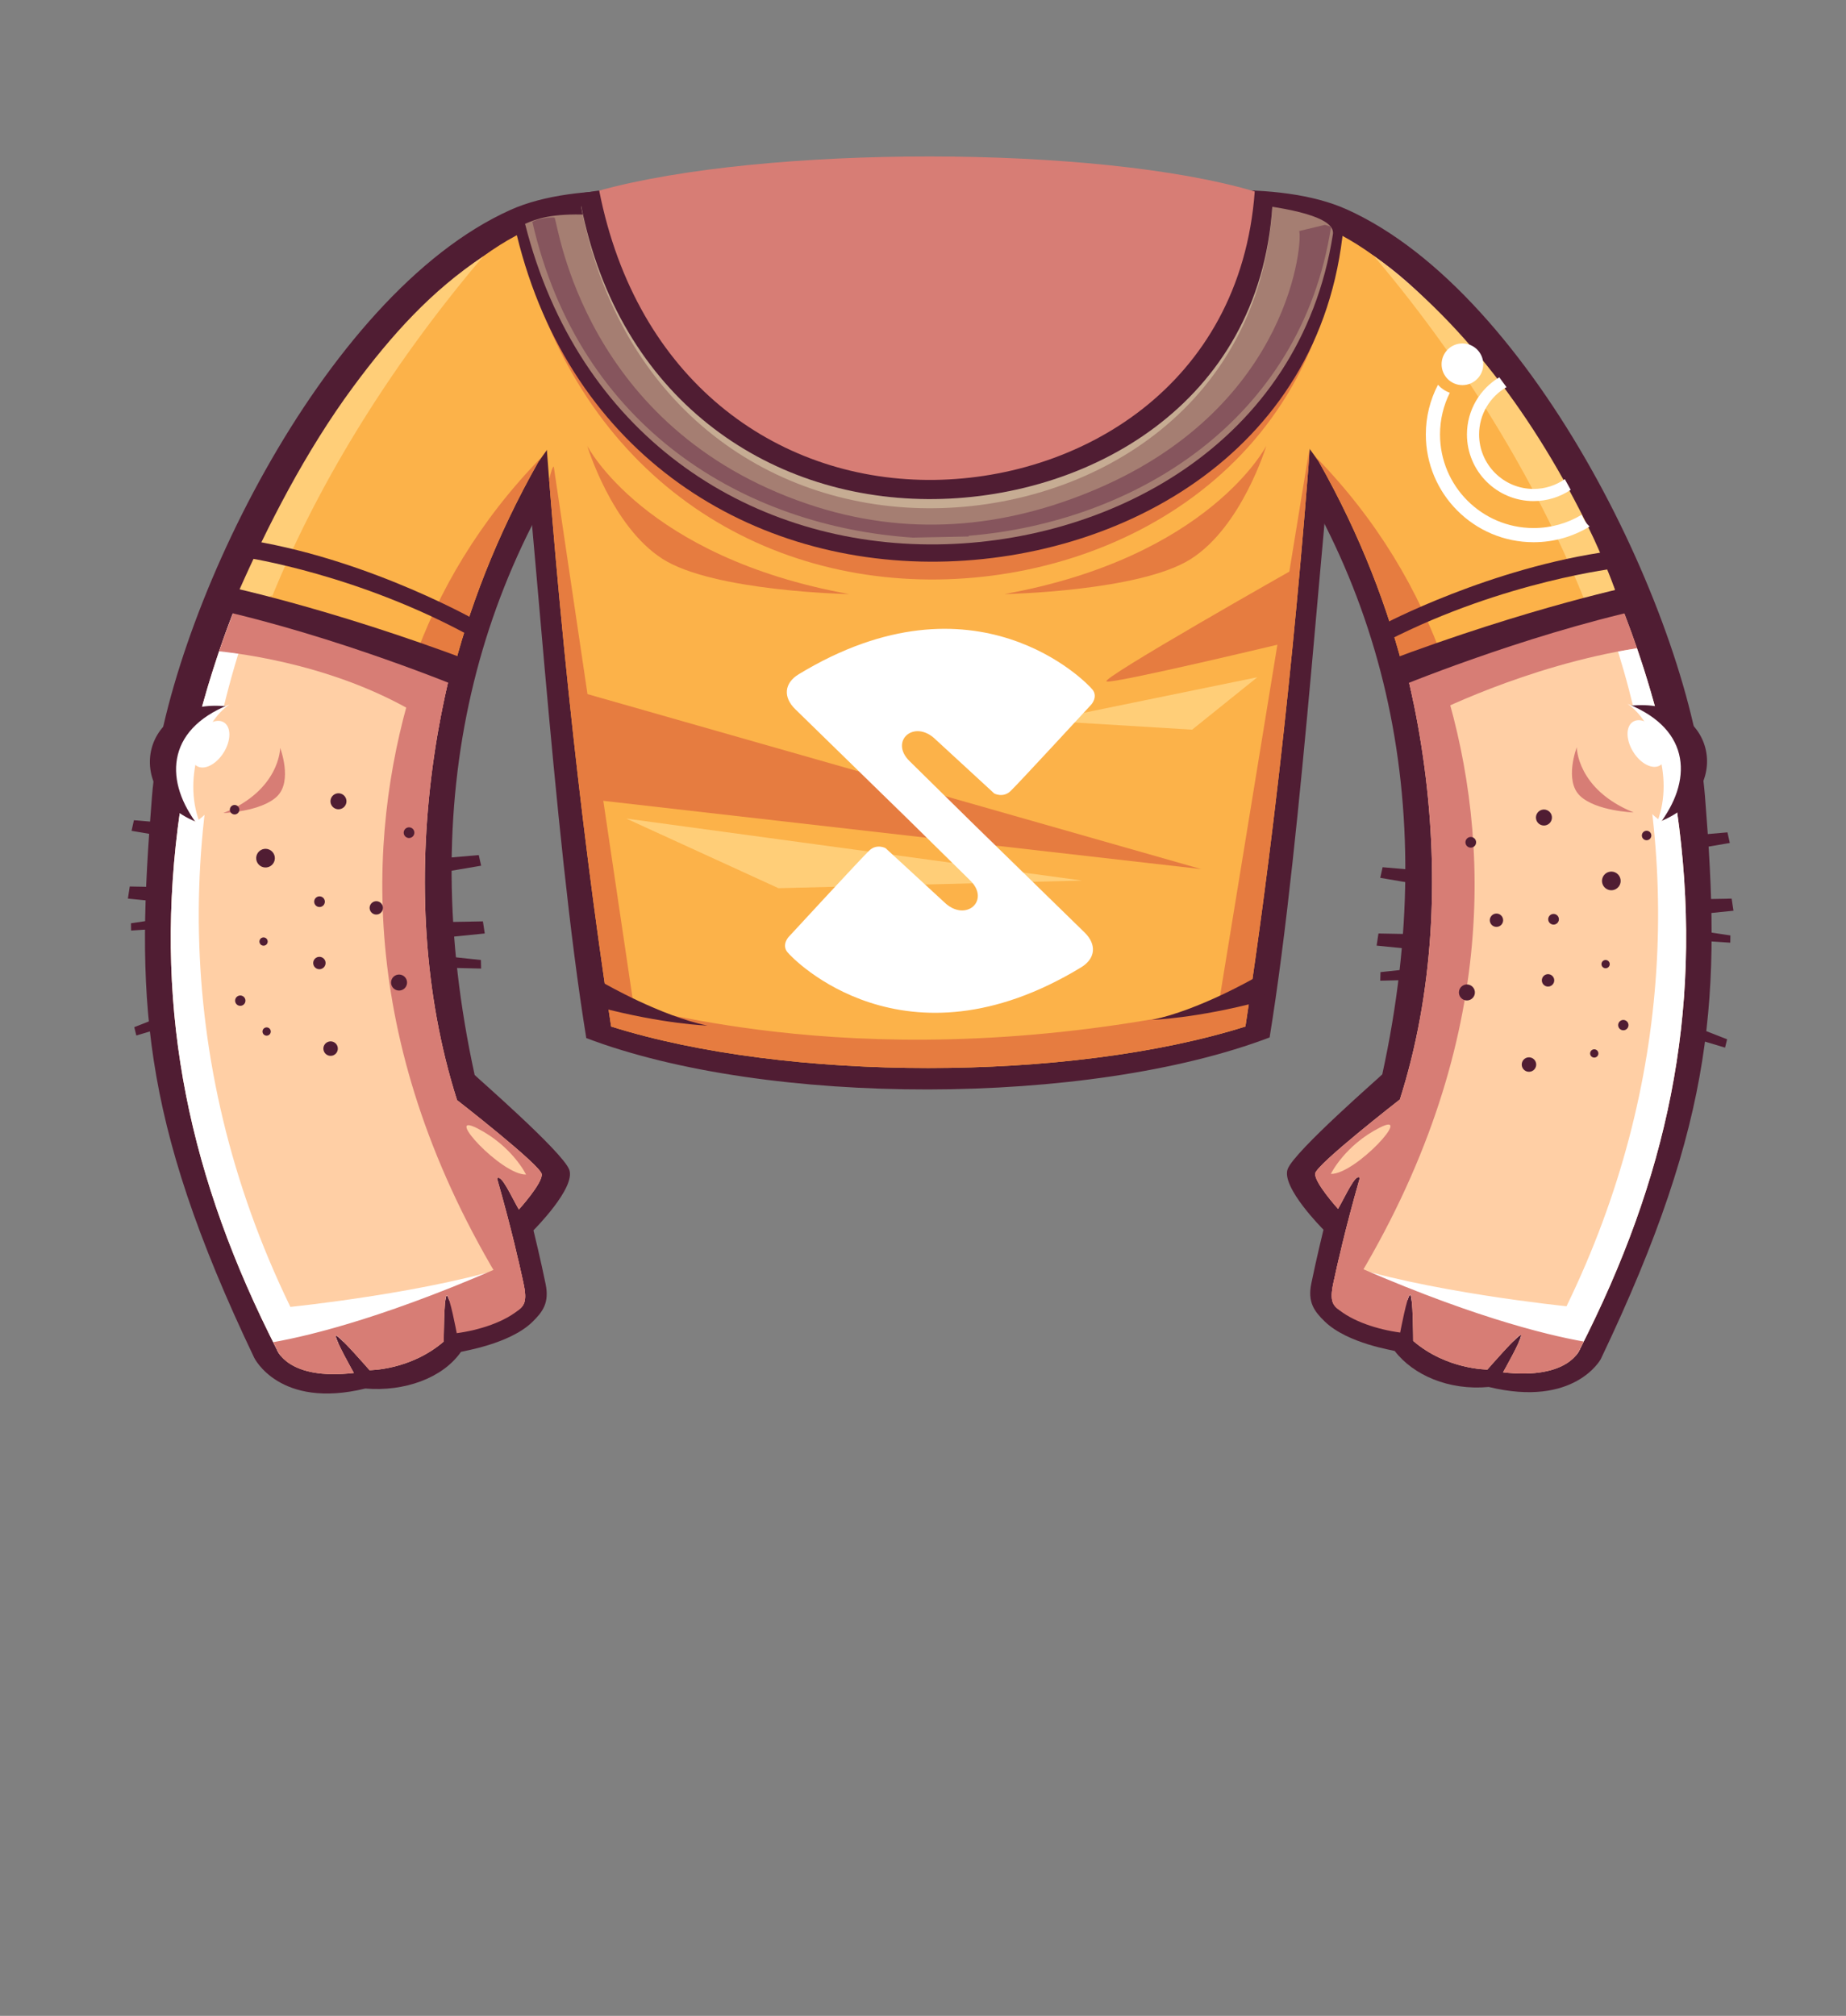 <?xml version="1.0" encoding="UTF-8"?>
<!DOCTYPE svg PUBLIC "-//W3C//DTD SVG 1.1//EN" "http://www.w3.org/Graphics/SVG/1.1/DTD/svg11.dtd">
<!-- Creator: CorelDRAW 2020 (64-Bit) -->
<svg xmlns="http://www.w3.org/2000/svg" xml:space="preserve" width="161.908mm" height="176.792mm" version="1.1" style="shape-rendering:geometricPrecision; text-rendering:geometricPrecision; image-rendering:optimizeQuality; fill-rule:evenodd; clip-rule:evenodd"
viewBox="0 0 1112.98 1215.3"
 xmlns:xlink="http://www.w3.org/1999/xlink"
 xmlns:xodm="http://www.corel.com/coreldraw/odm/2003">
 <rect x="0" y="0" width="1112.98" height="1215.3" fill="#808080" stroke="none"/>
 <defs>
  <style type="text/css">
   <![CDATA[
    .fil0 {fill:none}
    .fil1 {fill:#501D33}
    .fil9 {fill:#86555D}
    .fil8 {fill:#A57E72}
    .fil10 {fill:#C6AC93}
    .fil11 {fill:#C8B99F}
    .fil4 {fill:#D77D75}
    .fil6 {fill:#E67C40}
    .fil5 {fill:#FCB249}
    .fil7 {fill:#FFCE78}
    .fil2 {fill:#FFCFA5}
    .fil3 {fill:white}
   ]]>
  </style>
 </defs>
 <g id="Слой_x0020_1">
  <g id="_577237840">
   <g>
    <g id="_167147624">
     <g>
      <rect id="_119545328" class="fil0" width="1112.98" height="1215.3"/>
      <path id="_119679368" class="fil1" d="M257.23 527.49l32.85 -5.59 -1.42 -6.4 -32.65 2.82c0,0 -1.21,4.45 1.23,9.17zm-121.72 88.99c0.5,2 -0.71,4.03 -2.71,4.54 -2,0.5 -4.03,-0.71 -4.53,-2.71 -0.5,-2 0.71,-4.03 2.71,-4.53 2,-0.5 4.03,0.71 4.54,2.71zm-23.34 -110.01l-32.85 -5.59 1.42 -6.4 32.65 2.82c0,0 1.21,4.45 -1.23,9.17zm-10.91 53.04l-22.22 1.49 -0.07 -4.38 21.67 -3.26c0,0 1.48,2.71 0.63,6.15zm6.14 57.21l-25.21 7.55 -1.24 -5.03 24.1 -9.44c0,0 2.42,2.73 2.34,6.92zm7.05 -71.21l-37.34 -3.77 1.11 -7.3 36.91 0.67c0,0 1.7,4.91 -0.68,10.4zm140.48 21.02l37.34 -3.77 -1.11 -7.3 -36.91 0.67c0,0 -1.7,4.91 0.68,10.4zm8.83 16.75l26.31 0.64 -0.13 -5.17 -25.74 -2.75c0,0 -1.61,3.27 -0.44,7.29z"/>
      <path id="_119679440" class="fil1" d="M307.79 126.53c-114.21,51.25 -207.83,249.35 -216.17,353.7 -9.56,119.55 -8.08,192.3 61.65,338.34 0,0 15.16,31.14 66.98,18.53 23.37,1.98 46.54,-6.16 57.64,-22.07 0.27,-0.39 29.15,-4.51 43.05,-18.04 6.3,-6.14 10.31,-11.59 8.04,-22.76 -2.97,-14.62 -7.35,-32.52 -7.35,-32.52 0,0 25.77,-25.69 21.55,-36.62 -4.22,-10.93 -56.92,-56.6 -57.01,-57.04 -36.16,-165.82 -0.7,-307.27 94.03,-421.52l76.11 -100.78c-38.24,-11.29 -107.98,-17.41 -148.53,0.78l-0 0z"/>
      <path id="_119679512" class="fil2" d="M319.28 282.25l111.25 -153.94c-75.77,-3.34 -119.32,-0.06 -174.47,56.5 -78.44,80.45 -134.84,201.8 -148.87,314.12 -14.13,113.06 7.45,212.2 59.78,314.71 0,0 6.35,18.71 46.39,14.08 0,0 -11.64,-20.6 -10.86,-22.38 0.79,-1.78 20.29,20.7 20.29,20.7 0,0 24.64,0.09 44.75,-17.27 0,0 0.08,-27.83 1.83,-27.77 1.75,0.06 7.34,20.61 7.34,20.61l26.3 -6.95c12.02,-5.65 15.77,-6.55 12.51,-21.43 -2.49,-11.37 -6.65,-30.55 -15.81,-62.74 2.53,-2.98 8.64,11 13.12,18.69 0,0 14.4,-15.9 13.78,-21.32 -0.61,-5.42 -51.05,-44.63 -51.05,-44.63 -40.75,-127.87 -13.19,-280.62 43.71,-380.99l0 -0 0 0z"/>
      <path id="_119679584" class="fil3" d="M148.23 350.51c-20.66,48.42 -34.91,99.29 -41.05,148.43 -14.13,113.06 7.45,212.2 59.78,314.71 0,0 0.54,1.58 2.29,3.71 11.56,-1.61 23.26,-4.24 34.73,-7.5 -1.05,-2.32 -1.69,-4.05 -1.49,-4.51 0.23,-0.53 2.12,1.08 4.65,3.6 22.31,-6.58 43.62,-15.43 61.21,-23.71 0.25,-2.55 0.58,-4.23 1.01,-4.22 0.39,0.01 0.91,1.2 1.49,3.03 23.18,-11.07 39.4,-20.86 42.07,-22.49l-0.02 -0.1c-51.27,17.61 -137.83,26.43 -137.83,26.43 -72.74,-149.64 -68.77,-305.46 -16.36,-436.22 20.25,-50.51 54.6,-98.67 46.69,-86.72 -4.29,6.48 -27.8,16.73 -57.17,85.58l0 0z"/>
      <path id="_119542160" class="fil4" d="M172.35 300.49c-15.93,29.48 -29.5,60.56 -40.25,92.15 24.78,2.67 84.49,12.39 132.4,46.17 7.99,-44.75 21.36,-87.37 38.58,-124.83 -3.77,-1.81 -7.7,-3.09 -11.75,-3.67 -22.72,-3.28 -81.16,-8.9 -118.98,-9.81z"/>
      <path id="_88446104" class="fil4" d="M319.28 282.25l2.78 -3.85c-0.73,-0.41 -1.45,-0.87 -2.19,-1.23 0,0 -196.04,222.35 -7.42,512.65 4.33,-3.03 5.24,-6.75 3.08,-16.59 -2.49,-11.37 -6.65,-30.55 -15.81,-62.74 2.53,-2.98 8.64,11 13.12,18.69 0,0 14.4,-15.9 13.78,-21.32 -0.61,-5.42 -51.05,-44.63 -51.05,-44.63 -40.75,-127.87 -13.19,-280.62 43.71,-380.99l0 0z"/>
      <path id="_119679704" class="fil1" d="M137.01 425.89c-51.07,-5.76 -64.24,50.55 -19.19,69.4l19.19 -69.4z"/>
      <path id="_119679776" class="fil2" d="M117.83 495.58c-16.65,-25.96 -17.08,-54.64 19.17,-70.1 0,0 10.31,50.9 -19.17,70.1z"/>
      <path id="_119679680" class="fil3" d="M119.57 497.72c-20.17,-25.7 -20.39,-57.44 18.75,-73 -15.56,10.4 -28.39,43.4 -18.06,70.87l-0.69 2.12z"/>
      <path id="_119679872" class="fil3" d="M134.98 435.5c4.46,2.77 4.41,10.9 -0.11,18.16 -4.51,7.26 -11.79,10.9 -16.24,8.13 -4.45,-2.77 -4.41,-10.9 0.11,-18.16 4.51,-7.26 11.79,-10.9 16.24,-8.13z"/>
      <path id="_119679944" class="fil2" d="M317.16 708.09c0,0 -8.27,-17.11 -29.41,-27.87 -21.14,-10.76 14.61,28.26 29.41,27.87z"/>
      <path id="_119680016" class="fil4" d="M164.7 809.16c0.75,1.49 1.5,2.99 2.26,4.48 0,0 6.35,18.71 46.39,14.08 0,0 -11.64,-20.6 -10.85,-22.38 0.79,-1.78 20.29,20.7 20.29,20.7 0,0 24.63,0.09 44.75,-17.27 0,0 0.08,-27.83 1.83,-27.77 1.75,0.06 6,22.73 6,22.73 13.57,-1.81 29.15,-6.75 38.29,-14.85 3.27,-2.9 3.81,-6.81 1.87,-15.65 -0.83,-3.79 -1.85,-8.45 -3.17,-14.17 -75.94,34.12 -124.49,46 -147.65,50.1l-0 0z"/>
      <path id="_119680088" class="fil4" d="M168.91 450.89c0,0 0,25.42 -34.28,39.28 0,0 22.72,-0.77 32.35,-10.01 9.63,-9.24 1.93,-29.27 1.93,-29.27z"/>
      <path id="_119684744" class="fil1" d="M353.48 625.83c-20.08,-123.1 -32.18,-330.61 -44.43,-426.62 21.71,-89.38 192.45,-61.97 250.62,-49.88 58.17,-12.09 228.91,-39.5 250.62,49.88 -12.25,96.01 -24.74,303.13 -44.82,426.23 -109.25,41.55 -302.74,41.93 -411.99,0.38l0 0 0 0 -0 0z"/>
      <path id="_119684648" class="fil1" d="M865.02 534.81l-32.85 -5.59 1.42 -6.4 32.65 2.82c0,0 1.21,4.45 -1.23,9.17zm121.72 88.99c-0.5,2 0.71,4.03 2.71,4.54 2,0.5 4.03,-0.71 4.54,-2.71 0.5,-2 -0.71,-4.03 -2.71,-4.54 -2,-0.5 -4.03,0.71 -4.54,2.71zm23.34 -110.01l32.85 -5.59 -1.42 -6.4 -32.65 2.82c0,0 -1.21,4.45 1.23,9.17zm10.91 53.04l22.22 1.49 0.07 -4.38 -21.67 -3.26c0,0 -1.48,2.7 -0.63,6.15zm-6.14 57.2l25.21 7.55 1.24 -5.03 -24.1 -9.44c0,0 -2.42,2.73 -2.35,6.92zm-7.05 -71.21l37.34 -3.77 -1.11 -7.3 -36.91 0.67c0,0 -1.7,4.91 0.68,10.4zm-140.48 21.02l-37.34 -3.77 1.11 -7.3 36.91 0.67c0,0 1.7,4.91 -0.68,10.4zm-8.83 16.75l-26.31 0.64 0.13 -5.17 25.74 -2.75c0,0 1.61,3.27 0.44,7.29z"/>
      <path id="_119684816" class="fil1" d="M811.77 126.15c114.21,51.25 207.83,249.35 216.17,353.7 9.56,119.54 6.92,193.45 -62.8,339.5 0,0 -15.74,29.41 -67.56,16.8 -24.14,2.27 -45.58,-7.21 -56.67,-21.68 -0.29,-0.37 -28.38,-4.32 -42.28,-17.85 -6.3,-6.14 -10.31,-11.59 -8.04,-22.76 2.97,-14.62 7.35,-32.52 7.35,-32.52 0,0 -25.77,-25.69 -21.55,-36.62 4.22,-10.93 56.92,-56.6 57.01,-57.04 36.16,-165.82 0.7,-307.27 -94.04,-421.52l-76.11 -100.78c38.24,-11.29 107.98,-17.41 148.53,0.78l0 0 0 0z"/>
      <path id="_119684888" class="fil2" d="M800.28 281.87l-111.25 -153.94c75.77,-3.34 119.32,-0.06 174.47,56.5 78.44,80.45 134.84,201.8 148.88,314.12 14.13,113.06 -7.45,212.2 -59.78,314.71 0,0 -6.35,18.71 -46.39,14.08 0,0 11.64,-20.6 10.86,-22.38 -0.79,-1.78 -20.29,20.7 -20.29,20.7 0,0 -24.64,0.09 -44.75,-17.27 0,0 -0.08,-27.83 -1.83,-27.77 -1.75,0.06 -7.34,20.6 -7.34,20.6l-26.31 -6.95c-12.02,-5.65 -15.77,-6.55 -12.51,-21.43 2.49,-11.37 6.65,-30.55 15.81,-62.74 -2.53,-2.98 -8.64,11.01 -13.12,18.69 0,0 -14.4,-15.9 -13.78,-21.32 0.61,-5.42 51.05,-44.63 51.05,-44.63 40.75,-127.87 13.19,-280.62 -43.71,-380.99l0 -0z"/>
      <path id="_119544248" class="fil4" d="M937.78 283.32c19.8,33.92 36.43,70.34 49.19,107.49 -67.19,10.42 -125.66,40.59 -125.66,40.59 0,0 -3.54,-3.04 -9.17,-8.14 -10.1,-48.6 -26.49,-94.23 -47.14,-132.83 3.54,-1.37 7.51,-3.13 11.96,-5.57 25.15,-13.78 70.93,-5.4 120.82,-1.53l-0 -0z"/>
      <path id="_119684432" class="fil4" d="M800.28 281.87l-2.78 -3.85c0.73,-0.41 1.45,-0.87 2.19,-1.23 0,0 196.04,222.35 7.42,512.65 -4.33,-3.03 -5.24,-6.75 -3.08,-16.59 2.49,-11.37 6.65,-30.55 15.81,-62.74 -2.53,-2.98 -8.64,11.01 -13.12,18.69 0,0 -14.4,-15.9 -13.78,-21.32 0.61,-5.42 51.05,-44.63 51.05,-44.63 40.75,-127.87 13.19,-280.62 -43.71,-380.99l0 0z"/>
      <path id="_119684504" class="fil5" d="M847.51 408.82c-10.32,-41.38 -26.91,-85.56 -52.56,-130.81l-111.25 -153.94c75.77,-3.34 119.32,-0.06 174.47,56.5 49.15,50.41 89.65,116.89 116.5,187.14 -44.04,10.33 -92.37,27.58 -127.16,41.1l0 0z"/>
      <path id="_119684576" class="fil6" d="M847.51 408.82c-10.32,-41.38 -26.91,-85.56 -52.56,-130.81l-2.32 -3.21c37.77,38.57 62.75,81.22 78.18,125.18 -8.25,3.04 -16.07,6.01 -23.31,8.83z"/>
      <path id="_135238464" class="fil5" d="M368.46 618.86c-19.89,-130.13 -34.53,-275.75 -42.8,-405.43 16.96,-69.83 125.38,-105.09 233.87,-105.29l0 -0 0.14 0 0.14 -0 0 0c108.49,0.19 216.92,35.46 233.87,105.29 -8.27,129.68 -22.91,275.31 -42.8,405.43 -105.86,33.38 -276.57,33.38 -382.43,0l0 -0 -0 0 0 0z"/>
      <polygon id="_119683208" class="fil7" points="469.35,535.46 377.61,493.49 652.45,530.86 "/>
      <polygon id="_124547344" class="fil7" points="630.09,434.5 718.75,439.89 758.07,408.28 "/>
      <path id="_135244848" class="fil6" d="M368.45 618.86c-16.09,-105.26 -28.74,-220.65 -37.36,-329.55 1.05,-4.88 1.98,-7.74 2.78,-8.04l48.57 327.64c2.32,-5.53 137.47,44.41 352.11,-2.16l54.75 -335.3c0,0 -0.01,7.63 -0.74,14.05 -8.63,110.01 -21.38,226.87 -37.66,333.35 -105.86,33.38 -276.58,33.39 -382.44,0l-0 0 -0 0 0 -0z"/>
      <polygon id="_119545832" class="fil6" points="350.88,417.51 724.14,523.93 359.36,482.29 "/>
      <path id="_119545904" class="fil1" d="M756.72 589.41c0,0 -33.98,19.64 -62.17,25.42 0,0 26.26,-0.77 65.64,-11.17l5.02 -10.78 -8.49 -3.47z"/>
      <path id="_119545976" class="fil1" d="M364.34 592.87c0,0 33.98,19.64 62.17,25.42 0,0 -26.26,-0.77 -65.64,-11.17l-5.02 -10.78 8.5 -3.47z"/>
      <path id="_119546048" class="fil5" d="M272.05 409.2c10.32,-41.38 26.91,-85.56 52.56,-130.81l111.25 -153.94c-75.77,-3.34 -119.32,-0.06 -174.47,56.5 -49.15,50.41 -89.65,116.89 -116.5,187.14 44.04,10.34 92.37,27.58 127.16,41.1l0 0z"/>
      <path id="_119546120" class="fil7" d="M163.65 360.6c26.15,-64.55 68.32,-136.07 127.68,-206.04 -31.16,20.65 -55.25,47.33 -78.34,78.57 -29.03,39.29 -51.88,84.49 -69.12,123.47 3.34,11.04 20.16,2.34 20.16,2.34 0.25,-0.35 -0.65,2 -0.38,1.65l0 0z"/>
      <path id="_119546192" class="fil6" d="M272.05 409.2c10.32,-41.38 26.91,-85.56 52.56,-130.81l2.32 -3.21c-37.77,38.57 -62.75,81.22 -78.18,125.19 8.25,3.04 16.07,6.01 23.31,8.83z"/>
      <path id="_119546288" class="fil6" d="M780.75 342.68c0,0 -117.85,66.62 -113.61,68.16 4.24,1.54 108.6,-23.49 108.6,-23.49l5.01 -44.67z"/>
      <path id="_130621488" class="fil3" d="M982.51 378.31c-6.35,-17.24 -6.35,-17.24 0,0zm0.3 0.81c0.52,1.41 1.03,2.83 1.54,4.25 -0.51,-1.42 -1.02,-2.83 -1.54,-4.25zm2.1 5.82c0.44,1.25 0.88,2.49 1.31,3.74 -0.43,-1.25 -0.87,-2.49 -1.31,-3.74zm1.9 5.42c12.36,35.91 21.1,72.5 25.56,108.19 14.13,113.06 -7.45,212.2 -59.78,314.71 0,0 -0.54,1.58 -2.29,3.71 -11.56,-1.61 -23.26,-4.24 -34.73,-7.5 1.05,-2.31 1.69,-4.05 1.49,-4.51 -0.23,-0.53 -2.12,1.08 -4.65,3.6 -22.31,-6.58 -43.62,-15.43 -61.21,-23.71 -0.25,-2.55 -0.58,-4.23 -1.01,-4.22 -0.39,0.02 -0.91,1.2 -1.49,3.03 -23.18,-11.06 -39.4,-20.86 -42.07,-22.49l0.02 -0.1c51.27,17.62 137.83,26.43 137.83,26.43 65.19,-134.1 68.75,-273.17 31.06,-394.71 3.77,-0.71 7.58,-1.37 11.41,-1.97l-0.15 -0.44 0 0z"/>
      <path id="_119546432" class="fil1" d="M982.55 425.51c51.07,-5.76 64.24,50.55 19.19,69.4l-19.19 -69.4z"/>
      <path id="_119546504" class="fil2" d="M1001.72 495.2c16.66,-25.96 17.08,-54.64 -19.17,-70.1 0,0 -10.31,50.9 19.17,70.1z"/>
      <path id="_119546576" class="fil3" d="M999.99 497.34c20.16,-25.7 20.39,-57.44 -18.75,-73 15.56,10.4 28.39,43.4 18.06,70.87l0.69 2.12z"/>
      <path id="_119546648" class="fil3" d="M984.58 435.11c-4.46,2.77 -4.41,10.9 0.11,18.16 4.51,7.26 11.79,10.9 16.24,8.13 4.45,-2.77 4.41,-10.9 -0.11,-18.16 -4.51,-7.26 -11.79,-10.9 -16.24,-8.13z"/>
      <path id="_119546720" class="fil2" d="M802.39 707.71c0,0 8.27,-17.11 29.41,-27.87 21.14,-10.76 -14.61,28.26 -29.41,27.87z"/>
      <path id="_119546792" class="fil4" d="M954.86 808.78c-0.75,1.5 -1.5,2.99 -2.26,4.48 0,0 -6.35,18.71 -46.39,14.08 0,0 11.64,-20.6 10.85,-22.38 -0.79,-1.78 -20.29,20.7 -20.29,20.7 0,0 -24.63,0.09 -44.75,-17.27 0,0 -0.08,-27.83 -1.83,-27.77 -1.75,0.06 -6,22.73 -6,22.73 -13.57,-1.81 -29.15,-6.75 -38.29,-14.85 -3.27,-2.9 -3.81,-6.81 -1.87,-15.65 0.83,-3.79 1.85,-8.45 3.17,-14.17 75.94,34.12 124.48,46 147.65,50.1l0 0z"/>
      <path id="_119546864" class="fil4" d="M950.66 450.51c0,0 0,25.42 34.28,39.28 0,0 -22.72,-0.77 -32.35,-10.01 -9.63,-9.24 -1.93,-29.27 -1.93,-29.27z"/>
      <path id="_119546936" class="fil1" d="M974.81 526.53c2.51,1.83 3.06,5.36 1.23,7.87 -1.84,2.51 -5.36,3.06 -7.87,1.23 -2.51,-1.83 -3.06,-5.36 -1.22,-7.87 1.83,-2.51 5.36,-3.06 7.87,-1.23zm-45 63.26c-0.68,1.95 0.34,4.08 2.28,4.77 1.95,0.68 4.08,-0.34 4.77,-2.28 0.69,-1.95 -0.34,-4.08 -2.28,-4.77 -1.95,-0.69 -4.08,0.34 -4.77,2.28zm35.88 -9.38c-0.46,1.3 0.22,2.72 1.52,3.18 1.3,0.46 2.72,-0.22 3.18,-1.52 0.46,-1.3 -0.22,-2.72 -1.52,-3.18 -1.3,-0.46 -2.72,0.23 -3.18,1.52zm-6.84 53.85c-0.46,1.3 0.22,2.72 1.52,3.18 1.3,0.46 2.72,-0.22 3.18,-1.52 0.46,-1.3 -0.22,-2.72 -1.52,-3.18 -1.3,-0.46 -2.72,0.22 -3.18,1.52zm16.94 -17.28c-0.57,1.62 0.28,3.4 1.9,3.97 1.62,0.57 3.4,-0.28 3.97,-1.9 0.57,-1.62 -0.28,-3.4 -1.9,-3.97 -1.62,-0.57 -3.4,0.28 -3.97,1.9zm-58.06 23.36c-0.8,2.27 0.39,4.76 2.66,5.56 2.27,0.8 4.76,-0.39 5.56,-2.66 0.8,-2.27 -0.39,-4.76 -2.67,-5.56 -2.27,-0.8 -4.76,0.39 -5.56,2.66zm15.98 -151.37c2.15,1.57 2.62,4.59 1.05,6.74 -1.57,2.15 -4.59,2.62 -6.74,1.05 -2.15,-1.57 -2.62,-4.59 -1.05,-6.74 1.57,-2.15 4.59,-2.62 6.74,-1.05zm-45.06 16.23c1.43,1.05 1.75,3.06 0.7,4.5 -1.05,1.43 -3.06,1.75 -4.5,0.7 -1.43,-1.05 -1.75,-3.06 -0.7,-4.5 1.05,-1.43 3.06,-1.75 4.5,-0.7zm49.91 46.39c1.43,1.05 1.75,3.06 0.7,4.5 -1.05,1.44 -3.06,1.75 -4.5,0.7 -1.43,-1.05 -1.75,-3.06 -0.7,-4.5 1.05,-1.43 3.06,-1.75 4.5,-0.7zm-51.3 42.83c2.15,1.57 2.62,4.59 1.05,6.74 -1.57,2.15 -4.59,2.62 -6.74,1.05 -2.15,-1.57 -2.62,-4.59 -1.05,-6.74 1.57,-2.15 4.59,-2.62 6.74,-1.05zm17.35 -42.9c1.79,1.31 2.19,3.83 0.88,5.62 -1.31,1.79 -3.83,2.18 -5.62,0.88 -1.79,-1.31 -2.18,-3.83 -0.87,-5.62 1.31,-1.79 3.83,-2.19 5.62,-0.88zm89.83 -50.13c1.28,0.93 1.55,2.72 0.62,3.99 -0.93,1.27 -2.72,1.55 -3.99,0.62 -1.27,-0.93 -1.55,-2.72 -0.62,-3.99 0.93,-1.27 2.72,-1.55 3.99,-0.62z"/>
      <path id="_119547008" class="fil7" d="M955.52 362.13c-26.15,-64.55 -67.94,-137.98 -127.3,-207.95 58.12,42.53 101.9,105.54 132.64,170.41 2.32,4.91 11.47,25.72 13.46,33.13 -2.11,6.99 -14.4,10.17 -18.8,4.4l0 0z"/>
      <path id="_119547224" class="fil1" d="M157.2 512.52c-2.67,1.6 -3.54,5.05 -1.95,7.72 1.6,2.67 5.05,3.54 7.72,1.95 2.67,-1.59 3.54,-5.05 1.94,-7.72 -1.59,-2.67 -5.05,-3.54 -7.72,-1.95zm38.98 67.14c0.5,2 -0.71,4.03 -2.71,4.54 -2,0.5 -4.03,-0.71 -4.53,-2.71 -0.5,-2 0.71,-4.03 2.71,-4.54 2,-0.5 4.03,0.71 4.54,2.71zm-34.86 -12.64c0.34,1.33 -0.47,2.69 -1.81,3.02 -1.33,0.34 -2.69,-0.47 -3.02,-1.81 -0.34,-1.33 0.47,-2.69 1.81,-3.02 1.33,-0.33 2.69,0.48 3.02,1.81zm1.85 54.25c0.34,1.33 -0.47,2.69 -1.81,3.02 -1.33,0.34 -2.69,-0.47 -3.02,-1.81 -0.34,-1.33 0.47,-2.69 1.81,-3.02 1.33,-0.34 2.69,0.47 3.02,1.81zm-15.28 -18.77c0.42,1.67 -0.59,3.36 -2.26,3.78 -1.67,0.42 -3.36,-0.59 -3.78,-2.26 -0.42,-1.67 0.59,-3.36 2.26,-3.78 1.67,-0.42 3.36,0.59 3.78,2.26zm55.66 28.61c0.59,2.34 -0.83,4.7 -3.16,5.29 -2.34,0.59 -4.7,-0.83 -5.29,-3.17 -0.59,-2.33 0.83,-4.7 3.17,-5.29 2.33,-0.59 4.7,0.83 5.29,3.16zm-1.96 -152.19c-2.29,1.37 -3.03,4.33 -1.67,6.62 1.37,2.29 4.33,3.03 6.62,1.67 2.29,-1.37 3.03,-4.33 1.67,-6.62 -1.37,-2.29 -4.33,-3.03 -6.62,-1.67zm43.37 20.31c-1.52,0.91 -2.02,2.89 -1.11,4.41 0.91,1.52 2.89,2.02 4.41,1.11 1.53,-0.91 2.02,-2.89 1.11,-4.41 -0.91,-1.53 -2.89,-2.02 -4.41,-1.11zm-53.97 41.6c-1.53,0.91 -2.02,2.89 -1.11,4.41 0.91,1.53 2.89,2.02 4.41,1.11 1.53,-0.91 2.02,-2.89 1.11,-4.41 -0.91,-1.52 -2.89,-2.02 -4.41,-1.11zm47.13 47.37c-2.29,1.37 -3.03,4.33 -1.67,6.62 1.37,2.29 4.33,3.03 6.62,1.67 2.29,-1.37 3.03,-4.33 1.67,-6.62 -1.37,-2.29 -4.33,-3.03 -6.62,-1.67zm-13.32 -44.32c-1.9,1.14 -2.53,3.61 -1.39,5.51 1.14,1.91 3.61,2.53 5.52,1.39 1.9,-1.14 2.53,-3.61 1.39,-5.52 -1.14,-1.91 -3.61,-2.53 -5.51,-1.39zm-84.83 -58.19c-1.35,0.81 -1.8,2.56 -0.99,3.92 0.81,1.35 2.56,1.8 3.92,0.99 1.35,-0.81 1.8,-2.56 0.99,-3.92 -0.81,-1.35 -2.56,-1.8 -3.92,-0.99z"/>
      <path id="_121761024" class="fil6" d="M310.73 130.26c36.29,-34.18 461.42,-33.22 497.69,0.96 -9.49,147.97 -132.97,218.84 -248.02,218.14 -117.22,-0.71 -222.17,-75.7 -249.67,-219.1l-0 0 -0 0z"/>
      <path id="_121760952" class="fil1" d="M308.81 129.16c36.29,-32.68 465.46,-31.76 501.73,0.91 -9.49,141.47 -135.08,209.21 -250.13,208.55 -117.22,-0.68 -224.1,-72.37 -251.6,-209.46l0 0z"/>
      <path id="_121760880" class="fil8" d="M803.63 141.21c-19.8,126.8 -136.27,187.63 -243.43,187 -110.58,-0.65 -211.79,-66.74 -243.63,-193.29 6.9,-2.91 15.73,-6.41 38.22,-5.47 121.6,-12.49 454.33,-23.49 448.84,11.76l0 0 0 0 0 -0z"/>
      <path id="_121760808" class="fil9" d="M802.48 136.97c-18.27,117.01 -118.85,177.83 -218.48,186.04l0.07 0.41 -33.68 0.69c-101.06,-6.75 -200.89,-65.51 -229.44,-190.41l0 0c3.51,-1.84 11.14,-3.04 13.44,-2.49 2.28,5.03 17.93,127 152.49,172.61 59.06,20.02 118.1,15.22 175.07,-9.34 117.46,-50.63 123.49,-150.87 121.33,-155.2l15.54 -3.71c2.44,0.61 3.71,1.09 3.67,1.39l-0 0 0 -0z"/>
      <path id="_121760664" class="fil10" d="M350.32 124.41c4.47,-4.22 16.14,-7.79 32.86,-10.72 95.93,-16.83 358.26,-12.66 383.92,11.51 -7.88,122.92 -112.21,181.79 -207.78,181.21 -97.37,-0.59 -186.16,-62.88 -209,-182.01l0 -0 -0 0 0 -0z"/>
      <path id="_121760520" class="fil11" d="M360.72 161.55c43.75,-34.64 119.1,-52.35 194.9,-52.92l6.18 0c77.97,0.59 155.46,19.31 198.58,55.95 -25.82,92.39 -116.83,136.81 -201.06,136.32 -86.19,-0.51 -165.64,-48.06 -198.6,-139.34l0 0z"/>
      <path id="_121760448" class="fil1" d="M350.32 123.84c4.47,-4.1 16.14,-7.57 32.86,-10.43 95.93,-16.37 358.26,-12.32 383.92,11.2 -7.88,119.58 -112.21,176.84 -207.78,176.28 -97.37,-0.57 -186.16,-61.17 -209,-177.05l0 -0 -0 0 0 -0z"/>
      <path id="_121760376" class="fil4" d="M756.5 115.42c-8.65,117.95 -107.03,174.47 -197.21,173.91 -91.8,-0.57 -175.56,-60.27 -198.03,-174.44 99.89,-27.46 300.38,-27.57 395.24,0.53l-0 0 -0 0 -0 0z"/>
      <path id="_121760304" class="fil6" d="M763.46 268.81c0,0 -34.28,67.01 -157.9,89.35 0,0 81.65,-1.54 112.46,-21.18 30.81,-19.64 45.44,-68.17 45.44,-68.17l-0 0z"/>
      <path id="_121760232" class="fil6" d="M354.07 268.81c0,0 34.28,67.01 157.9,89.35 0,0 -81.65,-1.54 -112.46,-21.18 -30.81,-19.64 -45.44,-68.17 -45.44,-68.17l0 0z"/>
      <path id="_119684072" class="fil1" d="M841.36 414.9c0,0 75.6,-31.47 150.43,-47.97l-4.03 -14.39c0,0 -63.9,12.85 -153.31,46.62l3.84 8.44 3.07 7.29 -0 0z"/>
      <path id="_119683568" class="fil1" d="M278.55 414.9c0,0 -75.6,-31.47 -150.43,-47.97l4.03 -14.39c0,0 63.9,12.85 153.31,46.62l-3.84 8.44 -3.07 7.29 0 0z"/>
      <path id="_119683712" class="fil3" d="M903.94 227.47c1.46,1.96 2.91,3.94 4.35,5.93 -9.87,5.67 -16.52,16.32 -16.52,28.51 0,18.15 14.72,32.86 32.86,32.86 7,0 13.49,-2.19 18.82,-5.92 1.19,2.14 2.37,4.29 3.54,6.45 -6.39,4.29 -14.08,6.79 -22.36,6.79 -22.19,0 -40.18,-17.99 -40.18,-40.18 0,-14.62 7.82,-27.41 19.49,-34.44zm54.37 89.88l0.05 0.1c-9.83,5.99 -21.38,9.44 -33.73,9.44 -35.88,0 -64.97,-29.09 -64.97,-64.97 0,-10.8 2.64,-20.98 7.31,-29.94 1.93,2.14 4.38,3.81 7.14,4.81 -3.77,7.57 -5.9,16.1 -5.9,25.13 0,31.16 25.27,56.42 56.42,56.42 10.61,0 20.54,-2.93 29.02,-8.03 0.97,2.72 2.59,5.12 4.67,7.04zm-76.59 -110.3c6.94,0 12.56,5.63 12.56,12.56 0,6.94 -5.63,12.57 -12.56,12.57 -6.94,0 -12.56,-5.63 -12.56,-12.57 0,-6.94 5.63,-12.56 12.56,-12.56z"/>
      <path id="_119683424" class="fil1" d="M148.25 336.15c0,0 68.26,10.03 137.67,48.59l3.09 -9.64c0,0 -63.63,-36.64 -136.13,-48.98l-7.33 3.47 2.7 6.56 -0 0z"/>
      <path id="_119542952" class="fil1" d="M975.88 342.37c0,0 -68.56,7.68 -139.26,43.85l-2.75 -9.74c0,0 64.85,-34.43 137.73,-44.28l7.2 3.72 -2.92 6.46 -0 0z"/>
     </g>
    </g>
   </g>
   <path class="fil3" d="M547.65 494.09l37.29 36.71c12.44,12.12 -2.86,25.65 -15.73,13.02l-35.29 -32.49c0,0 -5.28,-2.89 -9.84,1.44 -4.56,4.33 -48.73,52.22 -48.73,52.22 0,0 -4.08,4.57 -0.72,8.9 3.32,4.28 70.54,74.03 177.13,9.33 8.92,-5.41 9.47,-13.92 2.14,-21.07l-68.39 -66.75 -37.1 -36.52c-12.44,-12.12 2.86,-25.65 15.73,-13.02l35.29 32.49c0,0 5.28,2.89 9.84,-1.44 4.56,-4.33 48.73,-52.22 48.73,-52.22 0,0 4.08,-4.57 0.72,-8.9 -3.32,-4.28 -70.54,-74.03 -177.13,-9.33 -8.92,5.41 -9.47,13.92 -2.14,21.07l68.2 66.56z"/>
  </g>
 </g>
</svg>
